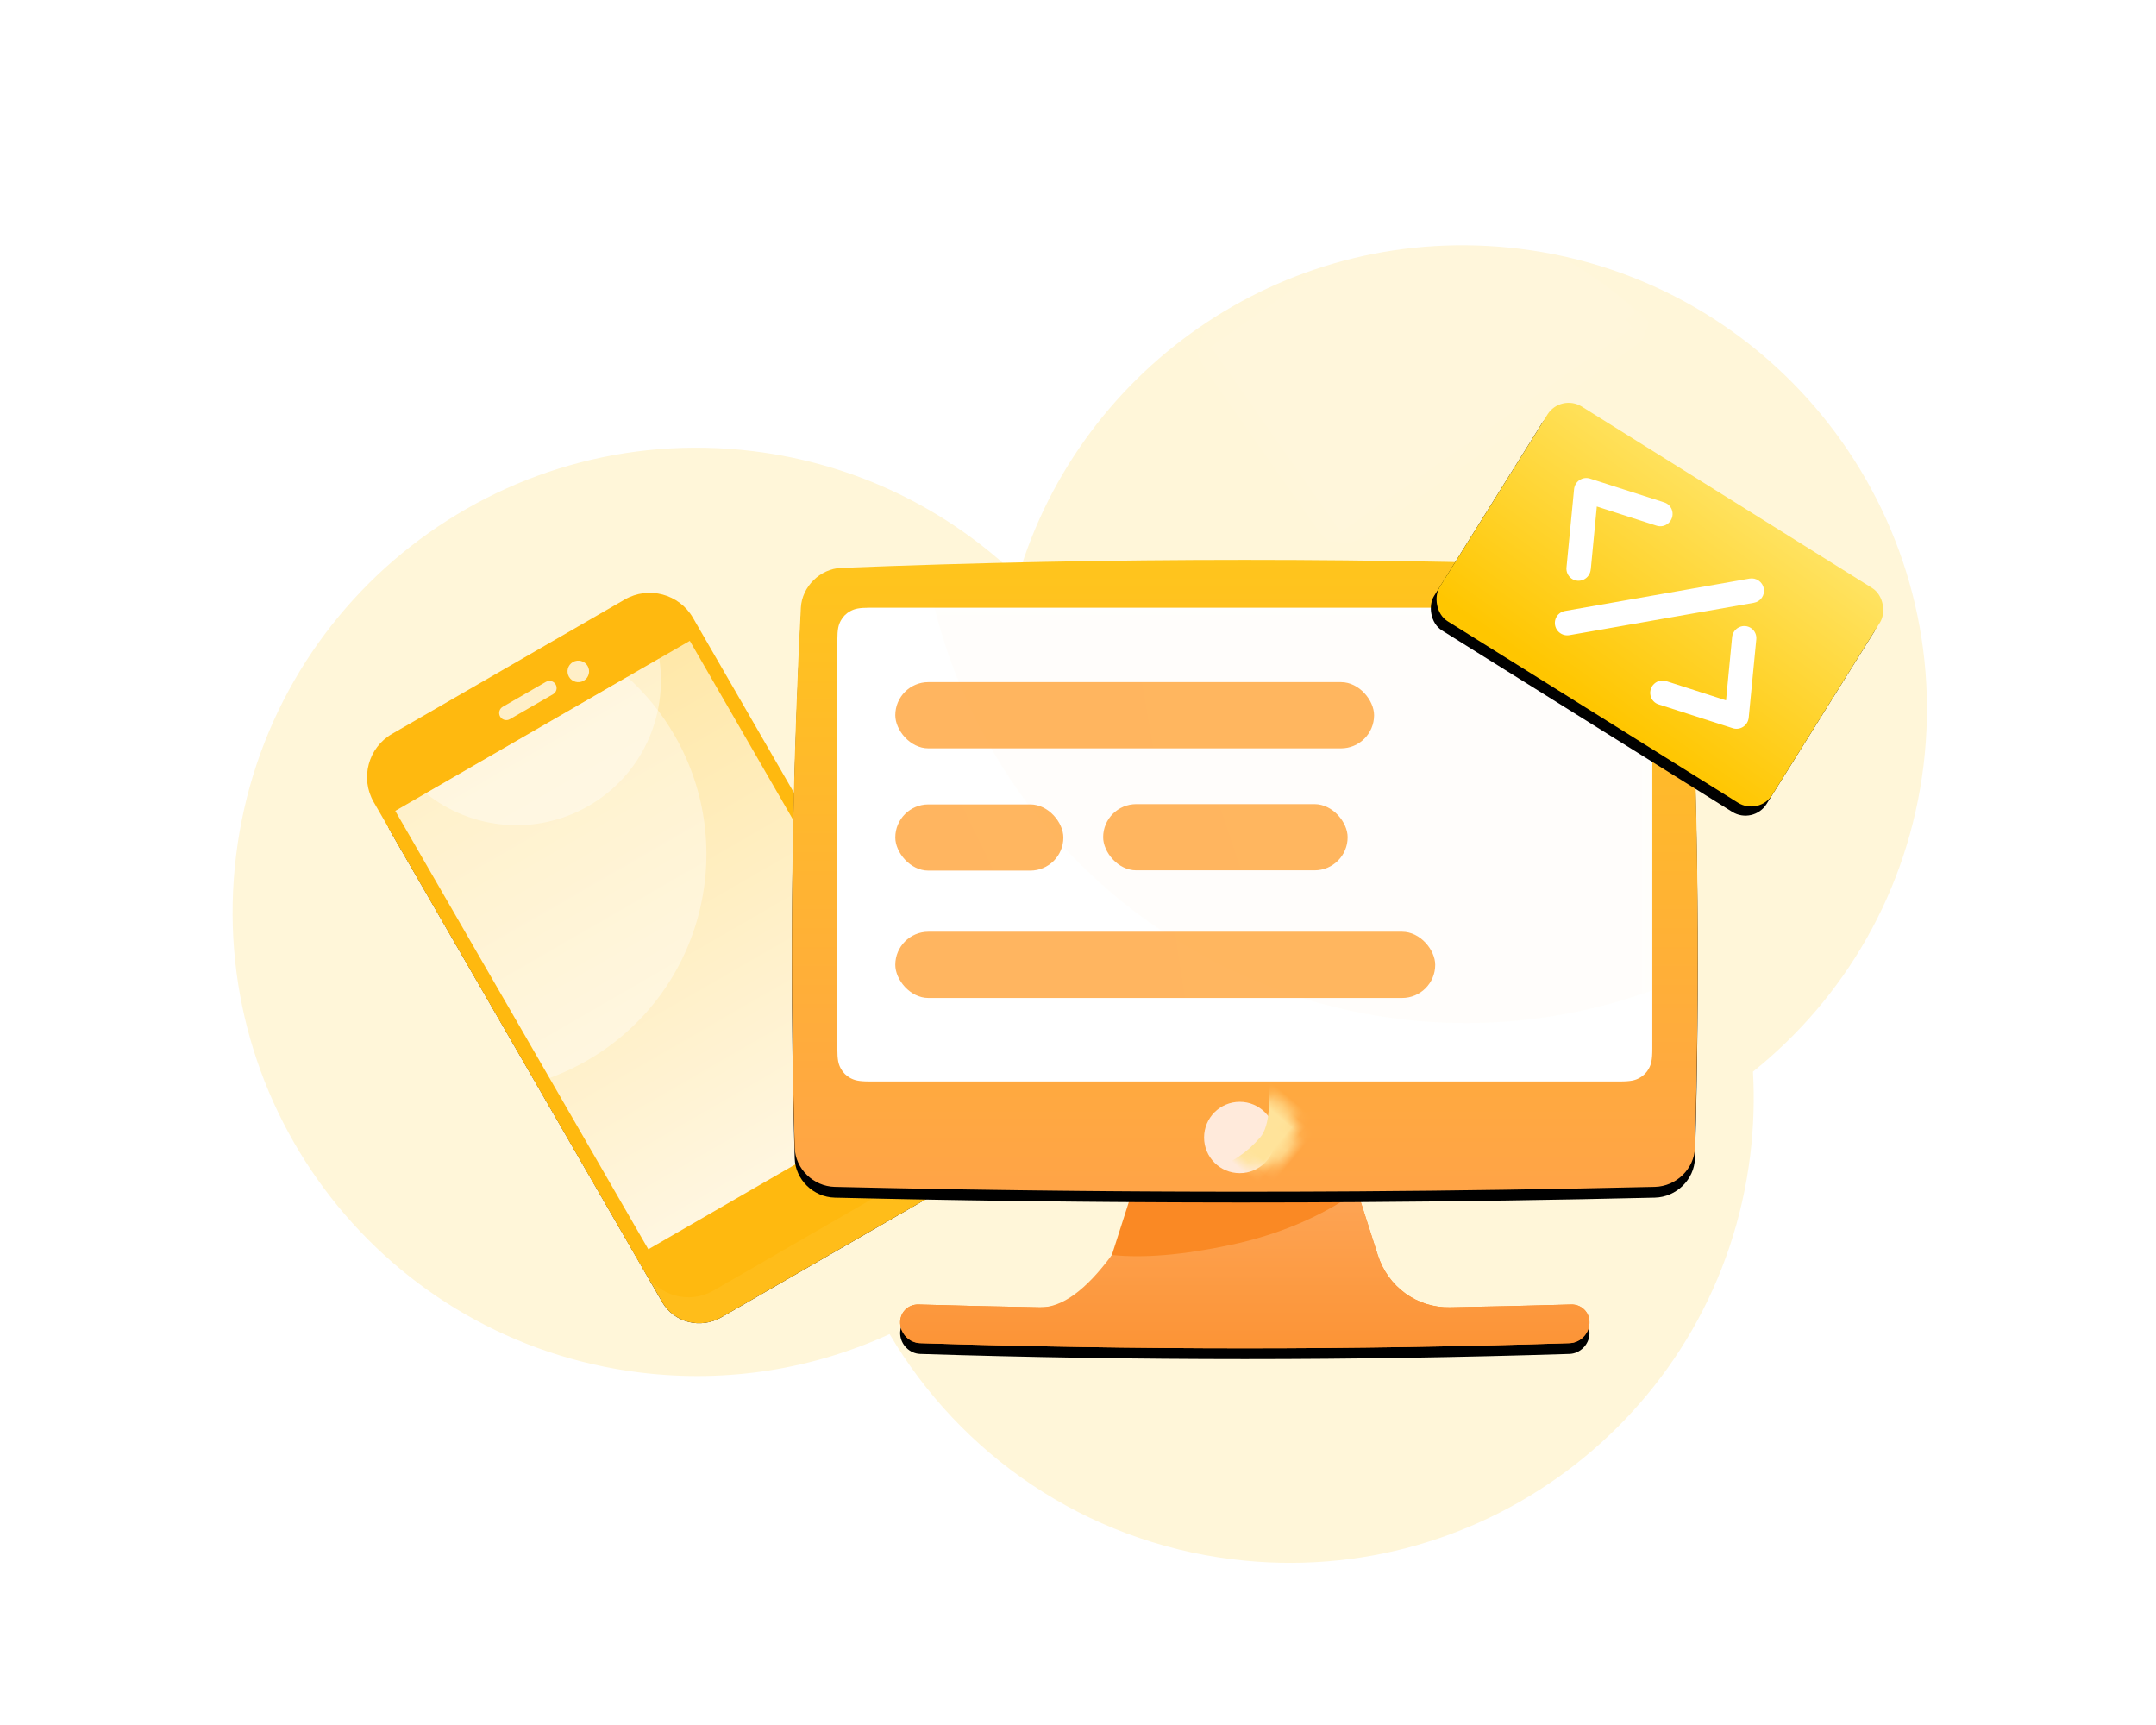<svg xmlns="http://www.w3.org/2000/svg" xmlns:xlink="http://www.w3.org/1999/xlink" width="200" height="160" viewBox="0 0 200 160">
    <defs>
        <linearGradient id="tx9chuaukc" x1="50%" x2="50%" y1="0%" y2="100%">
            <stop offset="0%" stop-color="#FFB90F"/>
            <stop offset="100%" stop-color="#FFB90F"/>
        </linearGradient>
        <linearGradient id="l34sbufv2d" x1="50%" x2="50%" y1="0%" y2="100%">
            <stop offset="0%" stop-color="#FFE8A9"/>
            <stop offset="100%" stop-color="#FFF6E0"/>
        </linearGradient>
        <linearGradient id="96noj5sdae" x1="50%" x2="50%" y1="0%" y2="100%">
            <stop offset="0%" stop-color="#FFB90F"/>
            <stop offset="100%" stop-color="#FFB90F"/>
        </linearGradient>
        <linearGradient id="07zqht7zph" x1="50%" x2="50%" y1="0%" y2="153.989%">
            <stop offset="0%" stop-color="#FA8824"/>
            <stop offset="100%" stop-color="#FB8A24"/>
        </linearGradient>
        <linearGradient id="t6rsnkdi6i" x1="50%" x2="50%" y1="-110.029%" y2="153.989%">
            <stop offset="0%" stop-color="#FFB879"/>
            <stop offset="100%" stop-color="#FB8A24"/>
        </linearGradient>
        <linearGradient id="kasuuoymrl" x1="50%" x2="50%" y1="0%" y2="104.881%">
            <stop offset="0%" stop-color="#FFC51C"/>
            <stop offset="100%" stop-color="#FFA249"/>
        </linearGradient>
        <linearGradient id="wwwxl9x96o" x1="196.307%" x2="24.046%" y1="49.044%" y2="53.132%">
            <stop offset="0%" stop-color="#FFAA40"/>
            <stop offset="100%" stop-color="#FFA743"/>
        </linearGradient>
        <linearGradient id="7vxttibfjp" x1="196.307%" x2="24.046%" y1="42.241%" y2="75.416%">
            <stop offset="0%" stop-color="#FFAA40"/>
            <stop offset="100%" stop-color="#FFA743"/>
        </linearGradient>
        <linearGradient id="1akunnythq" x1="196.307%" x2="24.046%" y1="46.332%" y2="62.013%">
            <stop offset="0%" stop-color="#FFAA40"/>
            <stop offset="100%" stop-color="#FFA743"/>
        </linearGradient>
        <linearGradient id="vwpwvqv9jr" x1="196.307%" x2="24.046%" y1="49.248%" y2="52.463%">
            <stop offset="0%" stop-color="#FFAA40"/>
            <stop offset="100%" stop-color="#FFA743"/>
        </linearGradient>
        <linearGradient id="qrramm6f3w" x1="61.648%" x2="50%" y1="-20.96%" y2="98.38%">
            <stop offset="0%" stop-color="#FFE873"/>
            <stop offset="100%" stop-color="#FFC600"/>
        </linearGradient>
        <filter id="trzezkevma" width="108.9%" height="105.1%" x="-4.5%" y="-2.6%" filterUnits="objectBoundingBox">
            <feOffset in="SourceAlpha" result="shadowOffsetOuter1"/>
            <feGaussianBlur in="shadowOffsetOuter1" result="shadowBlurOuter1" stdDeviation=".5"/>
            <feColorMatrix in="shadowBlurOuter1" values="0 0 0 0 1 0 0 0 0 0.725 0 0 0 0 0.059 0 0 0 0.818 0"/>
        </filter>
        <filter id="b4tv84dxyf" width="110.9%" height="132.1%" x="-5.5%" y="-11.5%" filterUnits="objectBoundingBox">
            <feOffset dy="1" in="SourceAlpha" result="shadowOffsetOuter1"/>
            <feGaussianBlur in="shadowOffsetOuter1" result="shadowBlurOuter1" stdDeviation="1"/>
            <feColorMatrix in="shadowBlurOuter1" values="0 0 0 0 0 0 0 0 0 0 0 0 0 0 0 0 0 0 0 0"/>
        </filter>
        <filter id="hq41ehldik" width="111.9%" height="117.1%" x="-6%" y="-6.8%" filterUnits="objectBoundingBox">
            <feOffset dy="1" in="SourceAlpha" result="shadowOffsetOuter1"/>
            <feGaussianBlur in="shadowOffsetOuter1" result="shadowBlurOuter1" stdDeviation="1.5"/>
            <feColorMatrix in="shadowBlurOuter1" values="0 0 0 0 0.887 0 0 0 0 0.419 0 0 0 0 0 0 0 0 0.62 0"/>
        </filter>
        <filter id="7yrkk4tjiv" width="111%" height="117%" x="-5.5%" y="-4.3%" filterUnits="objectBoundingBox">
            <feOffset dy="1" in="SourceAlpha" result="shadowOffsetOuter1"/>
            <feGaussianBlur in="shadowOffsetOuter1" result="shadowBlurOuter1" stdDeviation=".5"/>
            <feColorMatrix in="shadowBlurOuter1" values="0 0 0 0 0.92 0 0 0 0 0.749 0 0 0 0 0.14 0 0 0 0.304 0"/>
        </filter>
        <path id="62w8z3qg2b" d="M29.584 62.226H4.138c-2.237 0-4.05-1.777-4.05-3.97V7.894c0-2.192 1.813-3.969 4.05-3.969h25.446c2.237 0 4.05 1.777 4.05 3.97v50.363c0 2.192-1.813 3.969-4.05 3.969z"/>
        <path id="91ocpm943g" d="M42.052 51.627c3.498 2.421 6.981 4.835 10.44 7.23.637 1.97 1.268 3.938 1.892 5.903.94 2.952 3.624 4.914 6.686 4.857 3.748-.068 7.497-.155 11.247-.263.983-.027 1.749.75 1.707 1.737-.043.988-.872 1.816-1.85 1.848-20.08.642-40.162.642-60.243 0-.978-.032-1.807-.86-1.85-1.848-.042-.988.724-1.764 1.707-1.737 3.75.108 7.5.195 11.249.263 3.061.055 5.744-1.906 6.683-4.857.624-1.965 1.255-3.933 1.892-5.903l10.44-7.23z"/>
        <path id="ypniapq9lj" d="M83.768 54.52c-.057 1.956-1.725 3.585-3.712 3.633-9.18.217-18.358.355-27.538.415h-.064l-.334.002c-1.427.01-2.854.016-4.282.021l-.878.003c-1.65.005-3.298.008-4.946.008l-1.61-.001c-1.205-.001-2.411-.004-3.617-.008l-2.108-.008c-.987-.004-1.975-.01-2.962-.016l-2.3-.016-2.784-.024-2.358-.025c-.92-.01-1.84-.02-2.759-.032-.781-.01-1.562-.02-2.343-.032-.945-.013-1.89-.027-2.834-.042l-2.246-.038-3.127-.057-2.031-.041-.256-.005-4.707-.104C1.985 58.105.317 56.476.26 54.521l-.048-1.772-.044-1.772C.122 49.024.086 47.072.06 45.119c-.022-1.572-.037-3.145-.047-4.717l-.007-1.34C.002 38.326 0 37.59 0 36.855v-.652c0-.738.002-1.476.005-2.214l.004-.79c.003-.597.007-1.193.012-1.789l.01-1.142.026-2.149.01-.73.031-1.882.002-.11.011-.603.012-.605.012-.563h.002C.268 17.23.5 10.834.83 4.437.934 2.48 2.613.824 4.568.744c24.964-.992 49.928-.992 74.892 0 1.955.08 3.634 1.736 3.737 3.692.803 15.514 1.024 31.027.664 46.541-.028 1.181-.058 2.363-.093 3.544z"/>
        <path id="1si42a3pum" d="M7.281 4.725h69.543c1.053 0 1.435.11 1.82.316.385.205.687.508.893.893.206.385.316.766.316 1.82v37.885c0 1.053-.11 1.435-.316 1.82-.206.385-.508.687-.893.893-.385.206-.767.316-1.82.316H7.28c-1.053 0-1.435-.11-1.82-.316-.385-.206-.687-.508-.893-.893-.206-.385-.315-.767-.315-1.82V7.754c0-1.054.11-1.435.315-1.82.206-.385.508-.688.893-.893.385-.206.767-.316 1.82-.316z"/>
        <circle id="rtaauebrfs" cx="3.35" cy="3.529" r="3.308"/>
        <rect id="we4tl0dkzu" width="36.382" height="23.483" x=".07" y=".245" rx="2.315"/>
    </defs>
    <g fill="none" fill-rule="evenodd">
        <path fill="#FFF6D9" d="M125.945 14.07c23.6 2.898 40.38 24.378 37.483 47.976-1.426 11.613-7.352 21.575-15.815 28.354.145 2.543.066 5.137-.255 7.757-2.898 23.598-24.377 40.38-47.976 37.482-13.818-1.696-25.299-9.764-31.86-20.897-6.995 3.204-14.939 4.572-23.138 3.566C20.786 115.41 4.004 93.93 6.902 70.332c2.897-23.599 24.376-40.38 47.975-37.483 9.604 1.18 18.08 5.437 24.559 11.662 5.867-19.796 25.335-33.04 46.51-30.44z" transform="translate(15 9)"/>
        <g>
            <g fill-rule="nonzero" transform="translate(15 9) translate(16.8 26.25) rotate(-30 65.733 16.772)">
                <g opacity=".945">
                    <use fill="#000" filter="url(#trzezkevma)" xlink:href="#62w8z3qg2b"/>
                    <use fill="#FFB90F" xlink:href="#62w8z3qg2b"/>
                </g>
                <path fill="url(#tx9chuaukc)" d="M29.666 59.05H4.732c-2.192 0-3.969-1.776-3.969-3.968V4.718C.763 2.526 2.54.749 4.733.749h24.933c2.192 0 3.969 1.777 3.969 3.969v50.364c0 2.192-1.777 3.969-3.97 3.969z"/>
                <path fill="url(#l34sbufv2d)" d="M0.763 6.426L33.635 6.426 33.635 53.374 0.763 53.374z"/>
                <path fill="#FFF" d="M27.365 13.301c0 12.188-9.88 22.07-22.068 22.07-1.554 0-3.07-.16-4.534-.468V6.426h25.51c.708 2.163 1.092 4.474 1.092 6.875z" opacity=".393"/>
                <path fill="url(#96noj5sdae)" d="M29.666 59.712H4.732c-2.553 0-4.63-2.077-4.63-4.63V4.718c0-2.553 2.077-4.63 4.63-4.63h24.934c2.553 0 4.63 2.077 4.63 4.63v50.364c0 2.553-2.077 4.63-4.63 4.63zM4.732 1.41c-1.824 0-3.307 1.484-3.307 3.308v50.364c0 1.823 1.483 3.307 3.307 3.307h24.934c1.824 0 3.307-1.484 3.307-3.307V4.718c0-1.824-1.483-3.308-3.307-3.308H4.732z"/>
                <path fill="#FFEFC7" d="M19.512 4.37h-4.626c-.365 0-.662-.296-.662-.661 0-.366.297-.662.662-.662h4.626c.365 0 .662.296.662.662 0 .365-.297.661-.662.661z"/>
                <circle cx="22.599" cy="3.708" r="1" fill="#FFEFC7"/>
                <path fill="#FFF" d="M29.697 6.426c-1.938 5.009-6.802 8.562-12.498 8.562S6.639 11.435 4.701 6.426h24.996z" opacity=".393"/>
            </g>
            <g transform="translate(15 9) translate(16.8 26.25) translate(41.623 16.392)">
                <g fill-rule="nonzero">
                    <use fill="#000" filter="url(#b4tv84dxyf)" xlink:href="#91ocpm943g"/>
                    <use fill="url(#07zqht7zph)" xlink:href="#91ocpm943g"/>
                </g>
                <path fill="url(#t6rsnkdi6i)" fill-rule="nonzero" d="M52.493 58.857c.845 2.625 1.475 4.593 1.891 5.903.94 2.952 3.624 4.914 6.686 4.857 3.748-.068 7.497-.155 11.247-.263.983-.027 1.749.75 1.707 1.737-.043.988-.872 1.816-1.85 1.848-20.08.642-40.162.642-60.243 0-.978-.032-1.807-.86-1.85-1.848-.042-.988.724-1.764 1.707-1.737 3.75.108 7.498.195 11.248.263 2.04.037 4.27-1.582 6.684-4.857 2.943.314 6.62.002 11.033-.936 4.412-.938 8.326-2.593 11.74-4.967z"/>
                <g transform="translate(.038 .29)">
                    <g fill-rule="nonzero">
                        <use fill="#000" filter="url(#hq41ehldik)" xlink:href="#ypniapq9lj"/>
                        <use fill="url(#kasuuoymrl)" xlink:href="#ypniapq9lj"/>
                    </g>
                </g>
                <mask id="6tpaoo5rzn" fill="#fff">
                    <use xlink:href="#1si42a3pum"/>
                </mask>
                <use fill="#FFF" opacity=".965" xlink:href="#1si42a3pum"/>
                <circle cx="62.563" cy="-7.545" r="50.794" fill="#FFB71F" mask="url(#6tpaoo5rzn)" opacity=".139"/>
                <g mask="url(#6tpaoo5rzn)" opacity=".841">
                    <g transform="translate(9.628 11.629)">
                        <rect width="44.415" height="6.143" fill="url(#wwwxl9x96o)" rx="3.071"/>
                        <rect width="15.592" height="6.143" y="11.34" fill="url(#7vxttibfjp)" rx="3.071"/>
                        <rect width="22.68" height="6.143" x="19.282" y="11.314" fill="url(#1akunnythq)" rx="3.071"/>
                        <rect width="50.085" height="6.143" y="23.152" fill="url(#vwpwvqv9jr)" rx="3.071"/>
                    </g>
                </g>
                <g transform="translate(38.23 50.336)">
                    <mask id="7995hymott" fill="#fff">
                        <use xlink:href="#rtaauebrfs"/>
                    </mask>
                    <use fill="#FFEADB" xlink:href="#rtaauebrfs"/>
                    <path fill="#FFE39A" d="M2.914 3.877c2.802.06 7.996-6.397 10.162-9.59.733-1.081 1.713-1.271 2.543-1.483.458 1.242.699 2.662.699 4.26 0 7.045-4.69 14.86-11.997 14.86-7.307 0-13.23-5.711-13.23-12.757 0-3.35 1.34-6.399 3.53-8.675-.141 6.406.624 13.222 8.293 13.385z" mask="url(#7995hymott)" transform="rotate(-50 3.704 1.208)"/>
                </g>
            </g>
            <g>
                <g transform="translate(15 9) translate(16.8 26.25) rotate(32 55.39 197.024) translate(.402 .227)">
                    <mask id="j4pnq0k3jx" fill="#fff">
                        <use xlink:href="#we4tl0dkzu"/>
                    </mask>
                    <use fill="#000" filter="url(#7yrkk4tjiv)" xlink:href="#we4tl0dkzu"/>
                    <use fill="url(#qrramm6f3w)" xlink:href="#we4tl0dkzu"/>
                    <circle cx="-4.854" cy="31.238" r="41.816" fill="#FFF" mask="url(#j4pnq0k3jx)" opacity=".207" transform="rotate(-67 -4.854 31.238)"/>
                </g>
                <g fill="#FFF" fill-rule="nonzero">
                    <path d="M20.247 2.084c-.424-.464-1.149-.5-1.617-.079L5.707 13.622c-.304.272-.438.685-.352 1.082.086.397.379.719.769.844s.817.034 1.121-.239L20.168 3.69c.468-.422.504-1.14.08-1.605zM5.69 9.078L3.076 3.841 8.7 2.418c.398-.092.716-.394.83-.79.116-.396.01-.823-.276-1.118-.286-.294-.707-.41-1.1-.3L1.167 1.98c-.331.083-.607.315-.75.63-.142.314-.135.676.019.985l3.239 6.507c.175.374.536.622.944.649.407.027.798-.172 1.019-.52.221-.347.239-.789.046-1.153h.005zM25.405 12.983l-3.237-6.502c-.173-.377-.535-.628-.944-.657-.41-.028-.802.172-1.023.521-.222.35-.238.793-.041 1.158l2.61 5.233-5.63 1.423c-.398.091-.716.393-.83.789-.116.395-.01.823.276 1.117.285.294.706.41 1.1.3l6.983-1.768c.332-.083.609-.314.752-.628.143-.314.138-.676-.016-.986z" transform="translate(15 9) translate(16.8 26.25) rotate(32 55.39 197.024) translate(5.801 3.754)"/>
                </g>
            </g>
        </g>
    </g>
</svg>
